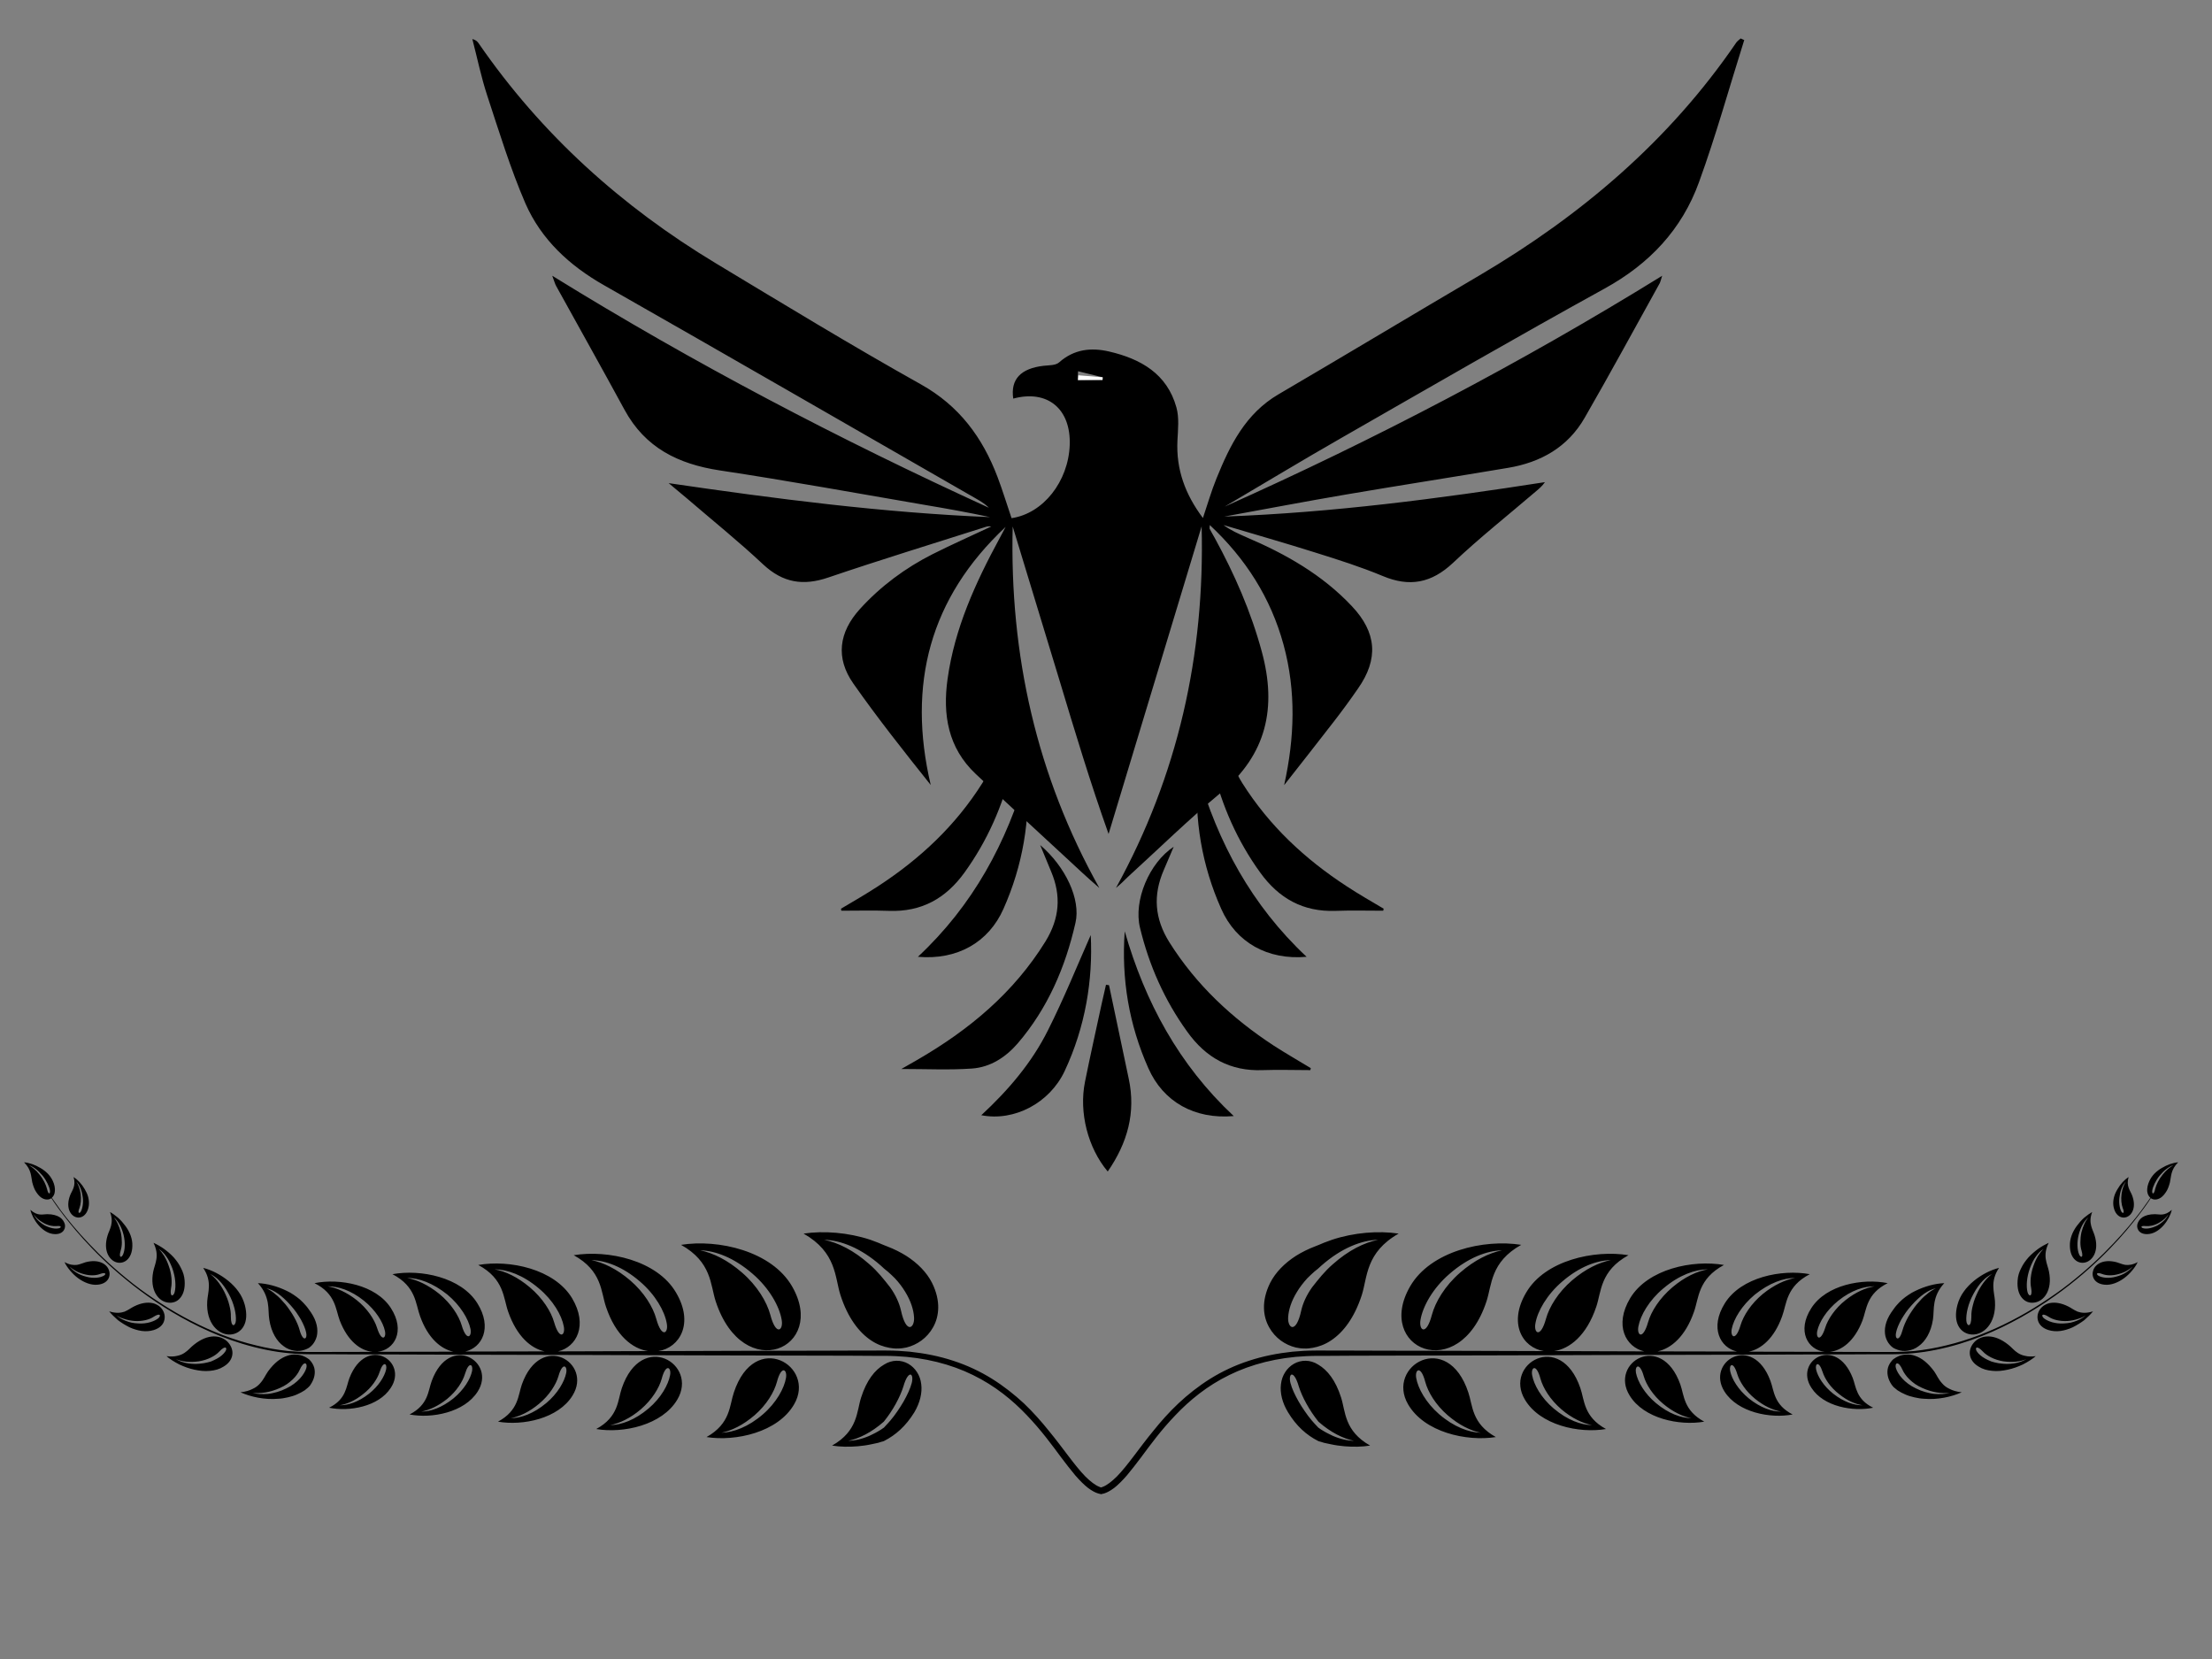 <svg xmlns="http://www.w3.org/2000/svg" xmlns:xlink="http://www.w3.org/1999/xlink" width="80" zoomAndPan="magnify" viewBox="0 0 60 45" height="60" preserveAspectRatio="xMidYMid meet" version="1.0"><rect x="0" y="0" width="60" height="45" fill="#808080" stroke="none"/><defs><clipPath id="1460727a8c"><path d="M 0.652 31.527 L 29.984 31.527 L 29.984 40.527 L 0.652 40.527 Z M 0.652 31.527 " clip-rule="nonzero"/></clipPath><clipPath id="00afe72559"><path d="M 29.75 31.527 L 59.082 31.527 L 59.082 40.527 L 29.75 40.527 Z M 29.75 31.527 " clip-rule="nonzero"/></clipPath><clipPath id="331240af7d"><path d="M 12.812 1.035 L 47.312 1.035 L 47.312 25 L 12.812 25 Z M 12.812 1.035 " clip-rule="nonzero"/></clipPath><clipPath id="7557d10c8a"><path d="M 29 26 L 31 26 L 31 31.785 L 29 31.785 Z M 29 26 " clip-rule="nonzero"/></clipPath></defs><g clip-path="url(#1460727a8c)"><path fill="#000000" d="M 1.355 32.293 C 1.367 32.383 1.316 32.43 1.273 32.242 C 1.246 32.137 1.18 31.992 1.074 31.863 C 1.027 31.801 0.977 31.75 0.926 31.707 C 0.879 31.668 0.832 31.633 0.789 31.609 C 0.844 31.625 0.898 31.656 0.961 31.703 C 1.023 31.746 1.086 31.809 1.152 31.887 C 1.211 31.957 1.254 32.031 1.289 32.102 C 1.324 32.172 1.348 32.238 1.355 32.293 Z M 2.199 32.852 C 2.164 32.926 2.09 32.926 2.156 32.766 C 2.191 32.672 2.207 32.531 2.188 32.383 C 2.168 32.238 2.121 32.129 2.07 32.051 C 2.145 32.129 2.211 32.254 2.238 32.438 C 2.27 32.602 2.242 32.762 2.199 32.852 Z M 1.996 31.926 C 2.109 32 2.219 32.117 2.297 32.254 C 2.336 32.32 2.371 32.391 2.391 32.465 C 2.41 32.539 2.418 32.617 2.41 32.695 C 2.375 32.965 2.199 33.066 2.051 33.012 C 1.898 32.957 1.781 32.738 1.902 32.422 C 1.949 32.297 2.07 32.172 1.996 31.926 Z M 3.34 34.023 C 3.301 34.121 3.211 34.133 3.273 33.922 C 3.293 33.859 3.305 33.785 3.305 33.699 C 3.305 33.617 3.297 33.523 3.277 33.43 C 3.254 33.34 3.227 33.262 3.195 33.195 C 3.164 33.125 3.125 33.07 3.09 33.023 C 3.199 33.113 3.293 33.266 3.352 33.496 C 3.402 33.703 3.391 33.902 3.34 34.023 Z M 2.984 32.875 C 3.059 32.918 3.133 32.973 3.207 33.035 C 3.277 33.098 3.344 33.176 3.402 33.254 C 3.52 33.414 3.598 33.602 3.59 33.801 C 3.582 34.145 3.367 34.297 3.164 34.242 C 2.969 34.188 2.789 33.926 2.918 33.512 C 2.965 33.352 3.102 33.18 2.984 32.875 Z M 4.738 35.047 C 4.707 35.172 4.594 35.195 4.641 34.934 C 4.672 34.781 4.656 34.555 4.578 34.34 C 4.543 34.234 4.5 34.145 4.453 34.066 C 4.406 33.992 4.359 33.93 4.305 33.879 C 4.375 33.922 4.445 33.988 4.508 34.078 C 4.57 34.16 4.625 34.273 4.676 34.406 C 4.762 34.648 4.777 34.891 4.738 35.047 Z M 4.164 33.711 C 4.258 33.754 4.355 33.809 4.449 33.875 C 4.539 33.941 4.633 34.02 4.711 34.105 C 4.789 34.195 4.859 34.289 4.91 34.398 C 4.965 34.5 5 34.613 5.008 34.734 C 5.023 34.945 4.977 35.102 4.891 35.203 C 4.809 35.309 4.68 35.352 4.555 35.332 C 4.301 35.301 4.055 35.004 4.156 34.492 C 4.176 34.391 4.223 34.281 4.242 34.156 C 4.262 34.031 4.25 33.891 4.164 33.711 Z M 6.398 35.824 C 6.387 35.977 6.262 36.027 6.262 35.711 C 6.266 35.621 6.25 35.512 6.219 35.395 C 6.191 35.277 6.141 35.156 6.082 35.035 C 5.965 34.809 5.832 34.652 5.699 34.555 C 5.785 34.598 5.871 34.656 5.957 34.746 C 6 34.793 6.043 34.84 6.082 34.898 C 6.125 34.957 6.164 35.023 6.203 35.094 C 6.348 35.355 6.41 35.633 6.398 35.824 Z M 5.512 34.391 C 5.742 34.449 5.984 34.574 6.191 34.742 C 6.246 34.785 6.293 34.832 6.34 34.879 C 6.387 34.926 6.43 34.98 6.469 35.035 C 6.547 35.141 6.605 35.266 6.641 35.398 C 6.703 35.637 6.688 35.832 6.609 35.973 C 6.535 36.109 6.398 36.191 6.246 36.199 C 5.941 36.215 5.582 35.91 5.621 35.293 C 5.637 35.051 5.762 34.766 5.512 34.391 Z M 8.305 36.148 C 8.324 36.234 8.305 36.301 8.266 36.305 C 8.23 36.309 8.172 36.246 8.125 36.07 C 8.098 35.969 8.047 35.852 7.98 35.73 C 7.949 35.672 7.91 35.613 7.871 35.555 C 7.832 35.492 7.785 35.434 7.738 35.375 C 7.691 35.324 7.648 35.273 7.605 35.227 C 7.559 35.18 7.516 35.141 7.473 35.109 C 7.391 35.035 7.309 34.984 7.227 34.945 C 7.426 34.988 7.641 35.133 7.883 35.406 C 7.938 35.469 7.988 35.527 8.035 35.594 C 8.082 35.66 8.121 35.727 8.16 35.789 C 8.23 35.918 8.285 36.043 8.305 36.148 Z M 6.996 34.805 C 7.25 34.816 7.527 34.891 7.781 35.016 C 7.844 35.043 7.906 35.082 7.965 35.121 C 8.023 35.16 8.082 35.203 8.137 35.25 C 8.191 35.301 8.246 35.352 8.293 35.41 C 8.344 35.465 8.383 35.531 8.434 35.598 C 8.598 35.84 8.633 36.062 8.594 36.242 C 8.57 36.332 8.531 36.41 8.477 36.473 C 8.449 36.504 8.418 36.535 8.383 36.559 C 8.344 36.582 8.305 36.598 8.262 36.613 C 8.18 36.641 8.082 36.656 7.984 36.637 C 7.887 36.621 7.785 36.586 7.695 36.516 C 7.512 36.387 7.359 36.145 7.305 35.797 C 7.281 35.656 7.293 35.496 7.262 35.328 C 7.23 35.164 7.164 34.988 6.996 34.805 Z M 10.441 36.102 C 10.484 36.297 10.352 36.414 10.227 36.016 C 10.156 35.789 9.965 35.496 9.676 35.266 C 9.398 35.047 9.125 34.93 8.887 34.891 C 9.164 34.887 9.516 34.996 9.871 35.281 C 10.191 35.539 10.391 35.863 10.441 36.102 Z M 12.762 36.047 C 12.805 36.266 12.652 36.391 12.523 35.949 C 12.445 35.688 12.238 35.363 11.918 35.098 C 11.609 34.848 11.309 34.715 11.043 34.664 C 11.352 34.664 11.738 34.797 12.137 35.117 C 12.488 35.41 12.707 35.777 12.762 36.047 Z M 15.293 35.98 C 15.34 36.223 15.172 36.359 15.031 35.867 C 14.949 35.578 14.723 35.215 14.371 34.918 C 14.039 34.637 13.707 34.484 13.414 34.43 C 13.758 34.434 14.184 34.582 14.613 34.945 C 15.004 35.27 15.238 35.68 15.293 35.98 Z M 18.086 35.898 C 18.137 36.164 17.949 36.312 17.801 35.773 C 17.715 35.457 17.473 35.055 17.09 34.727 C 16.723 34.414 16.363 34.246 16.043 34.18 C 16.418 34.188 16.887 34.355 17.355 34.758 C 17.777 35.117 18.031 35.57 18.086 35.898 Z M 21.203 35.801 C 21.254 36.09 21.047 36.25 20.895 35.664 C 20.801 35.316 20.543 34.879 20.129 34.52 C 19.734 34.176 19.344 33.988 18.992 33.914 C 19.406 33.926 19.91 34.113 20.418 34.555 C 20.875 34.949 21.145 35.445 21.203 35.801 Z M 18.473 33.766 C 19.484 33.605 20.93 33.934 21.484 34.891 C 22.457 36.574 20.164 37.578 19.414 35.301 C 19.266 34.852 19.309 34.234 18.473 33.766 Z M 24.793 35.727 C 24.805 35.883 24.746 36 24.672 35.996 C 24.598 35.988 24.508 35.867 24.438 35.543 C 24.395 35.355 24.301 35.137 24.145 34.918 C 23.973 34.699 23.805 34.484 23.578 34.289 C 23.156 33.914 22.734 33.707 22.355 33.629 C 22.801 33.641 23.344 33.848 23.891 34.328 C 23.922 34.355 23.953 34.383 23.98 34.41 C 24.016 34.438 24.051 34.469 24.086 34.496 C 24.152 34.555 24.215 34.613 24.273 34.672 C 24.387 34.793 24.48 34.918 24.555 35.043 C 24.707 35.289 24.781 35.531 24.793 35.727 Z M 21.797 33.461 C 22.344 33.379 23.008 33.43 23.609 33.629 C 23.684 33.656 23.758 33.684 23.828 33.711 C 23.906 33.742 23.965 33.773 24.066 33.809 C 24.25 33.879 24.422 33.965 24.578 34.062 C 24.891 34.262 25.137 34.512 25.281 34.797 C 25.406 35.047 25.453 35.281 25.449 35.48 C 25.445 35.684 25.391 35.859 25.309 36.004 C 25.145 36.297 24.875 36.48 24.586 36.551 C 24.512 36.566 24.438 36.578 24.359 36.578 C 24.281 36.582 24.203 36.574 24.125 36.559 C 23.965 36.531 23.793 36.469 23.629 36.359 C 23.301 36.141 22.996 35.746 22.797 35.129 C 22.641 34.641 22.695 33.973 21.797 33.461 Z M 1.598 33.316 C 1.668 33.301 1.68 33.238 1.531 33.258 C 1.441 33.266 1.309 33.246 1.18 33.172 C 1.059 33.105 0.969 33.023 0.914 32.938 C 0.938 32.988 0.973 33.043 1.023 33.094 C 1.074 33.145 1.141 33.199 1.219 33.242 C 1.367 33.316 1.508 33.34 1.598 33.316 Z M 0.824 32.816 C 0.887 33.09 1.141 33.426 1.426 33.469 C 1.676 33.508 1.785 33.359 1.762 33.219 C 1.746 33.148 1.703 33.074 1.625 33.02 C 1.547 32.969 1.434 32.934 1.281 32.934 C 1.16 32.934 1.023 32.996 0.824 32.816 Z M 2.805 34.609 C 2.887 34.57 2.883 34.492 2.707 34.559 C 2.605 34.598 2.441 34.609 2.27 34.559 C 2.102 34.516 1.977 34.438 1.887 34.355 C 1.93 34.41 1.988 34.465 2.062 34.512 C 2.137 34.562 2.23 34.602 2.336 34.629 C 2.531 34.684 2.707 34.66 2.805 34.609 Z M 1.75 34.234 C 1.785 34.312 1.84 34.391 1.902 34.465 C 1.965 34.539 2.039 34.613 2.121 34.672 C 2.281 34.789 2.469 34.863 2.641 34.848 C 2.934 34.824 3.016 34.613 2.953 34.449 C 2.922 34.363 2.852 34.289 2.746 34.246 C 2.641 34.203 2.5 34.191 2.32 34.238 C 2.25 34.258 2.18 34.293 2.09 34.309 C 2 34.32 1.891 34.312 1.75 34.234 Z M 4.293 35.758 C 4.375 35.688 4.352 35.598 4.164 35.719 C 4.055 35.793 3.871 35.844 3.652 35.832 C 3.551 35.824 3.457 35.805 3.375 35.777 C 3.289 35.754 3.219 35.719 3.156 35.676 C 3.219 35.734 3.301 35.785 3.402 35.824 C 3.449 35.844 3.504 35.859 3.562 35.875 C 3.621 35.887 3.684 35.895 3.75 35.898 C 3.988 35.914 4.191 35.84 4.293 35.758 Z M 2.961 35.57 C 3.027 35.652 3.109 35.73 3.199 35.809 C 3.293 35.879 3.398 35.945 3.508 36 C 3.617 36.051 3.734 36.086 3.844 36.102 C 3.957 36.117 4.066 36.109 4.168 36.078 C 4.324 36.031 4.418 35.938 4.449 35.836 C 4.484 35.734 4.469 35.625 4.41 35.531 C 4.383 35.488 4.344 35.445 4.297 35.414 C 4.246 35.383 4.191 35.355 4.125 35.344 C 3.992 35.32 3.828 35.34 3.633 35.438 C 3.555 35.477 3.48 35.535 3.379 35.578 C 3.277 35.613 3.148 35.629 2.961 35.57 Z M 6.105 36.668 C 6.18 36.57 6.125 36.469 5.949 36.66 C 5.895 36.719 5.82 36.773 5.727 36.82 C 5.633 36.867 5.52 36.906 5.391 36.926 C 5.148 36.961 4.934 36.934 4.77 36.867 C 4.859 36.918 4.969 36.961 5.098 36.98 C 5.16 36.988 5.227 36.996 5.301 36.996 C 5.371 36.996 5.445 36.988 5.523 36.977 C 5.594 36.965 5.66 36.949 5.723 36.93 C 5.781 36.906 5.836 36.879 5.887 36.852 C 5.988 36.797 6.062 36.73 6.105 36.668 Z M 4.516 36.785 C 4.609 36.867 4.73 36.941 4.859 37.008 C 4.988 37.07 5.129 37.121 5.273 37.152 C 5.418 37.184 5.559 37.199 5.695 37.184 C 5.832 37.172 5.957 37.137 6.062 37.07 C 6.227 36.973 6.297 36.844 6.305 36.719 C 6.312 36.594 6.254 36.477 6.164 36.387 C 5.98 36.215 5.648 36.164 5.258 36.477 C 5.176 36.539 5.105 36.633 5 36.699 C 4.945 36.734 4.883 36.762 4.805 36.777 C 4.727 36.797 4.629 36.801 4.516 36.785 Z M 8.309 37.109 C 8.348 36.973 8.246 36.887 8.125 37.164 C 8.109 37.203 8.082 37.246 8.051 37.289 C 8.02 37.332 7.984 37.375 7.938 37.418 C 7.895 37.461 7.844 37.5 7.785 37.543 C 7.727 37.582 7.664 37.617 7.594 37.648 C 7.324 37.77 7.062 37.805 6.848 37.781 C 6.969 37.816 7.113 37.82 7.27 37.809 C 7.348 37.801 7.43 37.781 7.516 37.758 C 7.598 37.734 7.68 37.703 7.766 37.66 C 8.078 37.512 8.258 37.277 8.309 37.109 Z M 6.523 37.766 C 6.805 37.891 7.18 37.973 7.543 37.941 C 7.633 37.938 7.723 37.922 7.809 37.902 C 7.895 37.883 7.977 37.859 8.055 37.824 C 8.129 37.793 8.199 37.754 8.266 37.711 C 8.297 37.688 8.324 37.664 8.352 37.641 C 8.367 37.629 8.379 37.617 8.391 37.602 C 8.402 37.59 8.414 37.578 8.422 37.562 C 8.535 37.398 8.559 37.234 8.523 37.098 C 8.504 37.031 8.469 36.969 8.426 36.918 C 8.414 36.902 8.402 36.891 8.391 36.879 C 8.375 36.867 8.363 36.855 8.348 36.848 C 8.316 36.824 8.285 36.809 8.25 36.793 C 8.184 36.762 8.109 36.746 8.031 36.742 C 7.953 36.734 7.871 36.746 7.785 36.777 C 7.703 36.805 7.617 36.852 7.527 36.922 C 7.441 36.992 7.355 37.082 7.27 37.199 C 7.203 37.293 7.156 37.414 7.055 37.523 C 7.004 37.582 6.941 37.633 6.855 37.672 C 6.773 37.715 6.664 37.75 6.523 37.766 Z M 10.473 37.148 C 10.508 36.988 10.398 36.898 10.297 37.215 C 10.238 37.398 10.086 37.633 9.848 37.816 C 9.625 37.996 9.406 38.086 9.215 38.117 C 9.438 38.121 9.719 38.031 10.008 37.805 C 10.266 37.602 10.43 37.34 10.473 37.148 Z M 8.926 38.184 C 9.473 38.297 10.27 38.156 10.598 37.648 C 11.086 36.918 9.941 36.199 9.48 37.375 C 9.387 37.613 9.395 37.953 8.926 38.184 Z M 12.805 37.188 C 12.84 37.012 12.719 36.914 12.613 37.266 C 12.551 37.473 12.387 37.734 12.129 37.945 C 11.879 38.145 11.637 38.25 11.426 38.289 C 11.676 38.289 11.984 38.184 12.301 37.93 C 12.586 37.695 12.762 37.402 12.805 37.188 Z M 11.109 38.367 C 11.715 38.484 12.598 38.312 12.957 37.746 C 13.473 36.938 12.195 36.148 11.711 37.457 C 11.609 37.727 11.625 38.102 11.109 38.367 Z M 15.359 37.238 C 15.395 37.047 15.258 36.938 15.148 37.328 C 15.082 37.555 14.902 37.844 14.621 38.078 C 14.355 38.301 14.09 38.422 13.855 38.469 C 14.129 38.465 14.469 38.348 14.816 38.059 C 15.125 37.801 15.312 37.477 15.359 37.238 Z M 13.508 38.562 C 14.18 38.68 15.148 38.48 15.531 37.852 C 16.082 36.965 14.672 36.105 14.156 37.551 C 14.051 37.848 14.07 38.258 13.508 38.562 Z M 18.176 37.301 C 18.215 37.09 18.062 36.969 17.949 37.398 C 17.879 37.648 17.688 37.965 17.383 38.227 C 17.094 38.473 16.805 38.605 16.551 38.656 C 16.852 38.652 17.219 38.52 17.594 38.203 C 17.93 37.918 18.129 37.559 18.176 37.301 Z M 16.172 38.762 C 16.906 38.887 17.961 38.656 18.371 37.965 C 18.949 37 17.406 36.074 16.867 37.652 C 16.754 37.977 16.785 38.43 16.172 38.762 Z M 21.32 37.375 C 21.359 37.145 21.195 37.02 21.074 37.484 C 21 37.758 20.797 38.102 20.469 38.387 C 20.156 38.656 19.848 38.805 19.57 38.863 C 19.898 38.852 20.297 38.707 20.699 38.359 C 21.059 38.047 21.273 37.656 21.32 37.375 Z M 19.164 38.98 C 19.961 39.105 21.102 38.848 21.539 38.094 C 22.148 37.055 20.473 36.055 19.906 37.77 C 19.785 38.121 19.82 38.613 19.164 38.98 Z M 24.73 37.516 C 24.762 37.395 24.746 37.293 24.699 37.285 C 24.652 37.277 24.574 37.363 24.504 37.609 C 24.414 37.895 24.223 38.254 23.973 38.562 C 23.641 38.855 23.305 39.02 23.008 39.082 C 23.184 39.078 23.379 39.035 23.586 38.945 C 23.688 38.898 23.793 38.844 23.898 38.777 C 23.926 38.758 23.953 38.742 23.977 38.723 C 23.996 38.703 24.012 38.684 24.031 38.664 C 24.07 38.625 24.109 38.578 24.148 38.535 C 24.219 38.453 24.285 38.363 24.344 38.277 C 24.406 38.188 24.461 38.098 24.512 38.012 C 24.613 37.832 24.691 37.664 24.73 37.516 Z M 22.57 39.211 C 22.785 39.246 23.023 39.25 23.266 39.23 C 23.387 39.219 23.512 39.203 23.633 39.176 C 23.695 39.164 23.754 39.152 23.816 39.137 C 23.848 39.129 23.875 39.117 23.906 39.109 L 23.949 39.098 L 23.973 39.09 L 23.988 39.082 C 24.293 38.926 24.57 38.684 24.801 38.309 C 24.953 38.051 25.02 37.781 24.988 37.543 C 24.961 37.305 24.828 37.102 24.637 36.992 C 24.445 36.883 24.195 36.875 23.977 37.016 C 23.73 37.16 23.508 37.438 23.359 37.902 C 23.234 38.285 23.277 38.809 22.57 39.211 Z M 0.652 31.527 C 0.793 31.539 0.949 31.594 1.094 31.68 C 1.164 31.719 1.23 31.77 1.289 31.828 C 1.348 31.887 1.395 31.953 1.43 32.027 C 1.48 32.133 1.496 32.23 1.488 32.309 C 1.484 32.387 1.453 32.449 1.406 32.488 C 1.406 32.488 1.43 32.523 1.473 32.586 C 1.516 32.648 1.578 32.734 1.66 32.848 C 1.832 33.074 2.082 33.387 2.41 33.73 C 2.738 34.078 3.145 34.457 3.613 34.824 C 3.848 35.008 4.102 35.184 4.363 35.352 C 4.625 35.523 4.902 35.684 5.184 35.828 C 5.75 36.121 6.352 36.352 6.941 36.492 C 7.234 36.566 7.523 36.613 7.801 36.645 C 7.941 36.652 8.078 36.668 8.207 36.668 C 8.273 36.672 8.34 36.672 8.402 36.672 C 8.461 36.672 8.52 36.672 8.578 36.672 C 9.492 36.672 10.102 36.668 10.102 36.668 C 9.785 36.637 9.434 36.387 9.215 35.816 C 9.102 35.516 9.109 35.094 8.531 34.805 C 9.211 34.668 10.195 34.848 10.602 35.48 C 11.008 36.109 10.691 36.621 10.238 36.668 L 12.297 36.664 C 11.965 36.594 11.609 36.305 11.395 35.703 C 11.27 35.367 11.289 34.898 10.645 34.562 C 11.406 34.422 12.508 34.641 12.949 35.352 C 13.363 36.016 13.074 36.559 12.617 36.66 L 14.773 36.656 C 14.406 36.578 14.02 36.254 13.785 35.582 C 13.652 35.211 13.68 34.691 12.973 34.312 C 13.816 34.164 15.035 34.418 15.516 35.211 C 15.957 35.949 15.637 36.539 15.137 36.656 L 17.578 36.648 C 17.156 36.586 16.699 36.227 16.438 35.449 C 16.297 35.039 16.336 34.473 15.562 34.047 C 16.492 33.895 17.824 34.184 18.336 35.059 C 18.832 35.895 18.438 36.555 17.859 36.648 C 17.859 36.648 18.715 36.645 20 36.641 C 20.641 36.641 21.391 36.637 22.195 36.637 C 22.594 36.637 23.012 36.633 23.43 36.633 C 23.535 36.633 23.645 36.633 23.75 36.633 C 23.855 36.633 23.965 36.629 24.062 36.633 C 24.27 36.633 24.473 36.645 24.676 36.664 C 25.078 36.707 25.477 36.785 25.855 36.91 C 26.23 37.031 26.586 37.199 26.906 37.398 C 27.227 37.598 27.516 37.828 27.773 38.066 C 28.027 38.309 28.25 38.562 28.445 38.805 C 28.844 39.289 29.137 39.738 29.438 40.047 C 29.582 40.191 29.715 40.289 29.816 40.328 C 29.867 40.352 29.91 40.359 29.934 40.367 C 29.961 40.371 29.977 40.371 29.977 40.371 L 29.867 40.527 C 29.867 40.527 29.859 40.527 29.844 40.523 C 29.828 40.52 29.805 40.516 29.77 40.504 C 29.707 40.484 29.617 40.438 29.512 40.359 C 29.406 40.277 29.289 40.16 29.164 40.016 C 29.043 39.871 28.918 39.711 28.789 39.539 C 28.531 39.191 28.238 38.789 27.852 38.387 C 27.469 37.984 26.992 37.59 26.391 37.297 C 25.797 37.004 25.082 36.82 24.301 36.785 C 24.203 36.781 24.102 36.777 24.004 36.777 C 23.898 36.777 23.793 36.777 23.684 36.777 C 23.469 36.777 23.254 36.773 23.031 36.773 C 22.59 36.773 22.141 36.773 21.684 36.77 C 19.855 36.766 17.906 36.762 15.953 36.754 C 14.004 36.75 12.055 36.746 10.223 36.738 C 9.766 36.738 9.316 36.738 8.879 36.734 C 8.766 36.734 8.656 36.734 8.551 36.734 C 8.496 36.734 8.441 36.734 8.387 36.734 C 8.328 36.734 8.27 36.73 8.211 36.73 C 7.977 36.723 7.75 36.699 7.527 36.668 C 6.637 36.531 5.844 36.223 5.164 35.867 C 4.484 35.512 3.906 35.109 3.426 34.715 C 2.945 34.324 2.562 33.941 2.262 33.609 C 1.961 33.277 1.746 32.996 1.605 32.805 C 1.535 32.707 1.48 32.633 1.445 32.578 C 1.41 32.527 1.395 32.5 1.395 32.5 C 1.324 32.551 1.223 32.551 1.125 32.488 C 1.074 32.453 1.027 32.402 0.984 32.336 C 0.938 32.27 0.902 32.176 0.875 32.07 C 0.84 31.918 0.859 31.734 0.652 31.527 " fill-opacity="1" fill-rule="evenodd"/></g><g clip-path="url(#00afe72559)"><path fill="#000000" d="M 58.445 32.102 C 58.48 32.031 58.523 31.957 58.582 31.887 C 58.648 31.809 58.711 31.746 58.773 31.703 C 58.836 31.656 58.891 31.625 58.949 31.609 C 58.902 31.633 58.855 31.668 58.809 31.707 C 58.758 31.75 58.707 31.801 58.66 31.863 C 58.555 31.992 58.488 32.137 58.461 32.242 C 58.422 32.43 58.367 32.383 58.379 32.293 C 58.387 32.238 58.41 32.172 58.445 32.102 Z M 57.496 32.438 C 57.523 32.254 57.59 32.129 57.664 32.051 C 57.613 32.129 57.566 32.238 57.547 32.383 C 57.527 32.531 57.543 32.672 57.578 32.766 C 57.645 32.926 57.57 32.926 57.535 32.852 C 57.492 32.762 57.465 32.602 57.496 32.438 Z M 57.832 32.422 C 57.953 32.738 57.836 32.957 57.684 33.012 C 57.535 33.066 57.359 32.965 57.324 32.695 C 57.316 32.617 57.324 32.539 57.344 32.465 C 57.363 32.391 57.398 32.32 57.438 32.254 C 57.516 32.117 57.625 32 57.738 31.926 C 57.664 32.172 57.785 32.297 57.832 32.422 Z M 56.383 33.496 C 56.441 33.266 56.539 33.113 56.645 33.023 C 56.609 33.07 56.57 33.125 56.539 33.195 C 56.508 33.262 56.48 33.34 56.457 33.43 C 56.438 33.523 56.43 33.617 56.43 33.699 C 56.43 33.785 56.441 33.859 56.461 33.922 C 56.523 34.133 56.434 34.121 56.395 34.023 C 56.344 33.902 56.332 33.703 56.383 33.496 Z M 56.816 33.512 C 56.945 33.926 56.766 34.188 56.57 34.242 C 56.367 34.297 56.152 34.145 56.145 33.801 C 56.137 33.602 56.215 33.414 56.332 33.254 C 56.391 33.176 56.457 33.098 56.527 33.035 C 56.602 32.973 56.676 32.918 56.75 32.875 C 56.633 33.18 56.77 33.352 56.816 33.512 Z M 55.059 34.406 C 55.109 34.273 55.164 34.16 55.227 34.078 C 55.289 33.988 55.359 33.922 55.43 33.879 C 55.375 33.93 55.328 33.992 55.281 34.066 C 55.234 34.145 55.191 34.234 55.156 34.34 C 55.078 34.555 55.062 34.781 55.094 34.934 C 55.141 35.195 55.027 35.172 54.996 35.047 C 54.957 34.891 54.973 34.648 55.059 34.406 Z M 55.492 34.156 C 55.512 34.281 55.559 34.391 55.578 34.492 C 55.68 35.004 55.434 35.301 55.18 35.332 C 55.055 35.352 54.93 35.309 54.844 35.203 C 54.758 35.102 54.711 34.945 54.727 34.734 C 54.734 34.613 54.77 34.5 54.824 34.398 C 54.875 34.289 54.945 34.195 55.023 34.105 C 55.102 34.02 55.195 33.941 55.285 33.875 C 55.379 33.809 55.477 33.754 55.57 33.711 C 55.484 33.891 55.473 34.031 55.492 34.156 Z M 53.531 35.094 C 53.57 35.023 53.609 34.957 53.652 34.898 C 53.691 34.84 53.734 34.793 53.777 34.746 C 53.863 34.656 53.949 34.598 54.035 34.555 C 53.902 34.652 53.77 34.809 53.652 35.035 C 53.594 35.156 53.543 35.277 53.516 35.395 C 53.484 35.512 53.469 35.621 53.473 35.711 C 53.473 36.027 53.348 35.977 53.336 35.824 C 53.324 35.633 53.387 35.355 53.531 35.094 Z M 54.113 35.293 C 54.152 35.91 53.793 36.215 53.488 36.199 C 53.336 36.191 53.199 36.109 53.125 35.973 C 53.047 35.832 53.031 35.637 53.094 35.398 C 53.129 35.266 53.188 35.141 53.266 35.035 C 53.305 34.98 53.348 34.926 53.395 34.879 C 53.441 34.832 53.488 34.785 53.543 34.742 C 53.75 34.574 53.992 34.449 54.223 34.391 C 53.973 34.766 54.098 35.051 54.113 35.293 Z M 51.574 35.789 C 51.613 35.727 51.652 35.66 51.699 35.594 C 51.746 35.527 51.797 35.469 51.852 35.406 C 52.094 35.133 52.309 34.988 52.508 34.945 C 52.426 34.984 52.344 35.035 52.262 35.109 C 52.219 35.141 52.176 35.18 52.129 35.227 C 52.086 35.273 52.043 35.324 51.996 35.375 C 51.949 35.434 51.902 35.492 51.863 35.555 C 51.824 35.613 51.785 35.672 51.754 35.73 C 51.688 35.852 51.637 35.969 51.609 36.07 C 51.562 36.246 51.508 36.309 51.469 36.305 C 51.43 36.301 51.41 36.234 51.43 36.148 C 51.449 36.043 51.504 35.918 51.574 35.789 Z M 52.473 35.328 C 52.441 35.496 52.453 35.656 52.43 35.797 C 52.375 36.145 52.223 36.387 52.039 36.516 C 51.949 36.586 51.848 36.621 51.75 36.637 C 51.652 36.656 51.555 36.641 51.473 36.613 C 51.43 36.598 51.391 36.582 51.352 36.559 C 51.316 36.535 51.285 36.504 51.258 36.473 C 51.203 36.41 51.164 36.332 51.141 36.242 C 51.102 36.062 51.137 35.84 51.301 35.598 C 51.352 35.531 51.391 35.465 51.441 35.41 C 51.488 35.352 51.543 35.301 51.598 35.25 C 51.652 35.203 51.711 35.16 51.77 35.121 C 51.828 35.082 51.891 35.043 51.953 35.016 C 52.207 34.891 52.484 34.816 52.738 34.805 C 52.57 34.988 52.504 35.164 52.473 35.328 Z M 49.863 35.281 C 50.219 34.996 50.57 34.887 50.848 34.891 C 50.609 34.93 50.336 35.047 50.059 35.266 C 49.77 35.496 49.578 35.789 49.508 36.016 C 49.383 36.414 49.25 36.297 49.293 36.102 C 49.344 35.863 49.543 35.539 49.863 35.281 Z M 47.598 35.117 C 47.996 34.797 48.383 34.664 48.691 34.664 C 48.426 34.715 48.125 34.848 47.816 35.098 C 47.496 35.363 47.289 35.688 47.211 35.949 C 47.082 36.391 46.93 36.266 46.973 36.047 C 47.027 35.777 47.246 35.41 47.598 35.117 Z M 45.121 34.945 C 45.551 34.582 45.977 34.434 46.324 34.43 C 46.027 34.484 45.695 34.637 45.363 34.918 C 45.012 35.215 44.785 35.578 44.703 35.867 C 44.562 36.359 44.395 36.223 44.441 35.98 C 44.496 35.68 44.73 35.27 45.121 34.945 Z M 42.379 34.758 C 42.848 34.355 43.316 34.188 43.691 34.18 C 43.371 34.246 43.012 34.414 42.645 34.727 C 42.262 35.055 42.02 35.457 41.934 35.773 C 41.785 36.312 41.598 36.164 41.648 35.898 C 41.703 35.57 41.957 35.117 42.379 34.758 Z M 39.316 34.555 C 39.824 34.113 40.328 33.926 40.742 33.914 C 40.391 33.988 40 34.176 39.605 34.52 C 39.191 34.879 38.934 35.316 38.84 35.664 C 38.688 36.25 38.48 36.09 38.531 35.801 C 38.59 35.445 38.859 34.949 39.316 34.555 Z M 40.32 35.301 C 39.57 37.578 37.277 36.574 38.25 34.891 C 38.805 33.934 40.25 33.605 41.262 33.766 C 40.426 34.234 40.469 34.852 40.32 35.301 Z M 35.18 35.043 C 35.254 34.918 35.348 34.797 35.461 34.672 C 35.52 34.613 35.582 34.555 35.648 34.496 C 35.684 34.469 35.719 34.438 35.754 34.41 C 35.785 34.383 35.812 34.355 35.844 34.328 C 36.391 33.848 36.934 33.641 37.379 33.629 C 37 33.707 36.578 33.914 36.156 34.289 C 35.93 34.484 35.762 34.699 35.59 34.918 C 35.434 35.137 35.34 35.355 35.297 35.543 C 35.227 35.867 35.137 35.988 35.062 35.996 C 34.988 36 34.93 35.883 34.941 35.727 C 34.953 35.531 35.027 35.289 35.18 35.043 Z M 36.938 35.129 C 36.738 35.746 36.434 36.141 36.105 36.359 C 35.941 36.469 35.77 36.531 35.609 36.559 C 35.531 36.574 35.453 36.582 35.375 36.578 C 35.297 36.578 35.223 36.566 35.148 36.551 C 34.859 36.48 34.59 36.297 34.426 36.004 C 34.344 35.859 34.289 35.684 34.285 35.48 C 34.281 35.281 34.328 35.047 34.453 34.797 C 34.598 34.512 34.844 34.262 35.156 34.062 C 35.312 33.965 35.484 33.879 35.668 33.809 C 35.77 33.773 35.828 33.742 35.906 33.711 C 35.977 33.684 36.051 33.656 36.129 33.629 C 36.727 33.43 37.391 33.379 37.938 33.461 C 37.039 33.973 37.094 34.641 36.938 35.129 Z M 58.516 33.242 C 58.594 33.199 58.66 33.145 58.711 33.094 C 58.762 33.043 58.797 32.988 58.82 32.938 C 58.766 33.023 58.676 33.105 58.555 33.172 C 58.426 33.246 58.293 33.266 58.203 33.258 C 58.055 33.238 58.066 33.301 58.137 33.316 C 58.227 33.34 58.367 33.316 58.516 33.242 Z M 58.453 32.934 C 58.301 32.934 58.188 32.969 58.109 33.02 C 58.031 33.074 57.988 33.148 57.973 33.219 C 57.949 33.359 58.059 33.508 58.309 33.469 C 58.594 33.426 58.848 33.09 58.91 32.816 C 58.711 32.996 58.574 32.934 58.453 32.934 Z M 57.398 34.629 C 57.504 34.602 57.598 34.562 57.672 34.512 C 57.746 34.465 57.805 34.41 57.848 34.355 C 57.758 34.438 57.633 34.516 57.465 34.559 C 57.293 34.609 57.129 34.598 57.027 34.559 C 56.852 34.492 56.852 34.57 56.93 34.609 C 57.027 34.66 57.203 34.684 57.398 34.629 Z M 57.645 34.309 C 57.555 34.293 57.484 34.258 57.414 34.238 C 57.234 34.191 57.094 34.203 56.988 34.246 C 56.883 34.289 56.812 34.363 56.781 34.449 C 56.719 34.613 56.801 34.824 57.094 34.848 C 57.266 34.863 57.453 34.789 57.613 34.672 C 57.695 34.613 57.77 34.539 57.832 34.465 C 57.895 34.391 57.949 34.312 57.984 34.234 C 57.844 34.312 57.734 34.32 57.645 34.309 Z M 55.984 35.898 C 56.051 35.895 56.113 35.887 56.172 35.875 C 56.23 35.859 56.285 35.844 56.332 35.824 C 56.434 35.785 56.516 35.734 56.578 35.676 C 56.516 35.719 56.445 35.754 56.359 35.777 C 56.277 35.805 56.184 35.824 56.082 35.832 C 55.863 35.844 55.68 35.793 55.57 35.719 C 55.383 35.598 55.359 35.688 55.441 35.758 C 55.543 35.84 55.746 35.914 55.984 35.898 Z M 56.355 35.578 C 56.254 35.535 56.18 35.477 56.102 35.438 C 55.906 35.34 55.742 35.32 55.609 35.344 C 55.543 35.355 55.488 35.383 55.438 35.414 C 55.391 35.445 55.352 35.488 55.324 35.531 C 55.266 35.625 55.25 35.734 55.285 35.836 C 55.32 35.938 55.41 36.031 55.566 36.078 C 55.668 36.109 55.777 36.117 55.891 36.102 C 56.004 36.086 56.117 36.051 56.227 36 C 56.336 35.945 56.441 35.879 56.535 35.809 C 56.625 35.73 56.707 35.652 56.773 35.57 C 56.586 35.629 56.457 35.613 56.355 35.578 Z M 53.848 36.852 C 53.898 36.879 53.953 36.906 54.016 36.93 C 54.074 36.949 54.141 36.965 54.211 36.977 C 54.289 36.988 54.363 36.996 54.438 36.996 C 54.508 36.996 54.574 36.988 54.637 36.98 C 54.766 36.961 54.875 36.918 54.965 36.867 C 54.801 36.934 54.586 36.961 54.344 36.926 C 54.215 36.906 54.102 36.867 54.008 36.82 C 53.914 36.773 53.84 36.719 53.785 36.66 C 53.609 36.469 53.555 36.57 53.629 36.668 C 53.672 36.73 53.75 36.797 53.848 36.852 Z M 54.93 36.777 C 54.852 36.762 54.789 36.734 54.734 36.699 C 54.629 36.633 54.559 36.539 54.477 36.477 C 54.086 36.164 53.754 36.215 53.57 36.387 C 53.48 36.477 53.422 36.594 53.43 36.719 C 53.438 36.844 53.508 36.973 53.672 37.07 C 53.777 37.137 53.902 37.172 54.039 37.184 C 54.176 37.199 54.316 37.184 54.461 37.152 C 54.605 37.121 54.746 37.07 54.875 37.008 C 55.004 36.941 55.125 36.867 55.219 36.785 C 55.105 36.801 55.008 36.797 54.93 36.777 Z M 51.969 37.66 C 52.055 37.703 52.137 37.734 52.219 37.758 C 52.305 37.781 52.387 37.801 52.465 37.809 C 52.621 37.82 52.766 37.816 52.887 37.781 C 52.672 37.805 52.41 37.77 52.141 37.648 C 52.07 37.617 52.008 37.582 51.949 37.543 C 51.891 37.5 51.84 37.461 51.797 37.418 C 51.75 37.375 51.715 37.332 51.684 37.289 C 51.652 37.246 51.625 37.203 51.609 37.164 C 51.488 36.887 51.387 36.973 51.426 37.109 C 51.477 37.277 51.656 37.512 51.969 37.66 Z M 52.879 37.672 C 52.793 37.633 52.73 37.582 52.68 37.523 C 52.578 37.414 52.531 37.293 52.465 37.199 C 52.379 37.082 52.293 36.992 52.207 36.922 C 52.121 36.852 52.031 36.805 51.949 36.777 C 51.863 36.746 51.781 36.734 51.703 36.742 C 51.625 36.746 51.551 36.762 51.484 36.793 C 51.449 36.809 51.418 36.824 51.387 36.848 C 51.371 36.855 51.359 36.867 51.344 36.879 C 51.332 36.891 51.32 36.902 51.309 36.918 C 51.266 36.969 51.23 37.031 51.211 37.098 C 51.176 37.234 51.199 37.398 51.312 37.562 C 51.324 37.578 51.332 37.59 51.344 37.602 C 51.355 37.617 51.367 37.629 51.383 37.641 C 51.41 37.664 51.438 37.688 51.469 37.711 C 51.535 37.754 51.605 37.793 51.68 37.824 C 51.758 37.859 51.84 37.883 51.926 37.902 C 52.012 37.922 52.102 37.938 52.191 37.941 C 52.555 37.973 52.93 37.891 53.211 37.766 C 53.07 37.75 52.961 37.715 52.879 37.672 Z M 49.727 37.805 C 50.016 38.031 50.297 38.121 50.52 38.117 C 50.328 38.086 50.109 37.996 49.887 37.816 C 49.648 37.633 49.496 37.398 49.438 37.215 C 49.336 36.898 49.227 36.988 49.262 37.148 C 49.305 37.34 49.469 37.602 49.727 37.805 Z M 50.254 37.375 C 49.793 36.199 48.648 36.918 49.137 37.648 C 49.465 38.156 50.262 38.297 50.809 38.184 C 50.34 37.953 50.348 37.613 50.254 37.375 Z M 47.434 37.93 C 47.75 38.184 48.059 38.289 48.309 38.289 C 48.098 38.25 47.855 38.145 47.609 37.945 C 47.348 37.734 47.184 37.473 47.121 37.266 C 47.016 36.914 46.895 37.012 46.93 37.188 C 46.973 37.402 47.148 37.695 47.434 37.93 Z M 48.023 37.457 C 47.539 36.148 46.262 36.938 46.777 37.746 C 47.137 38.312 48.02 38.484 48.625 38.367 C 48.109 38.102 48.125 37.727 48.023 37.457 Z M 44.918 38.059 C 45.266 38.348 45.605 38.465 45.879 38.469 C 45.645 38.422 45.379 38.301 45.113 38.078 C 44.832 37.844 44.652 37.555 44.586 37.328 C 44.477 36.938 44.34 37.047 44.375 37.238 C 44.422 37.477 44.609 37.801 44.918 38.059 Z M 45.578 37.551 C 45.062 36.105 43.652 36.965 44.203 37.852 C 44.586 38.48 45.555 38.68 46.227 38.562 C 45.664 38.258 45.684 37.848 45.578 37.551 Z M 42.141 38.203 C 42.516 38.52 42.883 38.652 43.184 38.656 C 42.93 38.605 42.641 38.473 42.352 38.227 C 42.047 37.965 41.855 37.648 41.785 37.398 C 41.672 36.969 41.52 37.09 41.559 37.301 C 41.605 37.559 41.805 37.918 42.141 38.203 Z M 42.867 37.652 C 42.328 36.074 40.785 37 41.363 37.965 C 41.773 38.656 42.828 38.887 43.562 38.762 C 42.953 38.43 42.98 37.977 42.867 37.652 Z M 39.035 38.359 C 39.438 38.707 39.84 38.852 40.164 38.863 C 39.887 38.805 39.578 38.656 39.266 38.387 C 38.938 38.102 38.734 37.758 38.66 37.484 C 38.539 37.02 38.375 37.145 38.414 37.375 C 38.461 37.656 38.676 38.047 39.035 38.359 Z M 39.828 37.77 C 39.262 36.055 37.586 37.055 38.195 38.094 C 38.633 38.848 39.773 39.105 40.574 38.98 C 39.914 38.613 39.949 38.121 39.828 37.77 Z M 35.223 38.012 C 35.273 38.098 35.328 38.188 35.391 38.277 C 35.449 38.363 35.516 38.453 35.586 38.535 C 35.625 38.578 35.664 38.625 35.703 38.664 C 35.723 38.684 35.738 38.703 35.758 38.723 C 35.781 38.742 35.812 38.758 35.836 38.777 C 35.941 38.844 36.047 38.898 36.148 38.945 C 36.355 39.035 36.551 39.078 36.727 39.082 C 36.43 39.02 36.094 38.855 35.762 38.562 C 35.516 38.254 35.32 37.895 35.23 37.609 C 35.16 37.363 35.082 37.277 35.035 37.285 C 34.988 37.293 34.973 37.395 35.004 37.516 C 35.043 37.664 35.121 37.832 35.223 38.012 Z M 36.375 37.902 C 36.227 37.438 36.004 37.16 35.758 37.016 C 35.539 36.875 35.289 36.883 35.098 36.992 C 34.906 37.102 34.773 37.305 34.746 37.543 C 34.715 37.781 34.781 38.051 34.938 38.309 C 35.164 38.684 35.441 38.926 35.746 39.082 L 35.762 39.09 L 35.785 39.098 L 35.828 39.109 C 35.859 39.117 35.887 39.129 35.918 39.137 C 35.98 39.152 36.039 39.164 36.102 39.176 C 36.223 39.203 36.348 39.219 36.469 39.23 C 36.711 39.25 36.949 39.246 37.164 39.211 C 36.457 38.809 36.5 38.285 36.375 37.902 Z M 58.859 32.07 C 58.832 32.176 58.797 32.27 58.75 32.336 C 58.707 32.402 58.66 32.453 58.609 32.488 C 58.512 32.551 58.41 32.551 58.34 32.5 C 58.34 32.5 58.324 32.527 58.289 32.578 C 58.254 32.633 58.199 32.707 58.129 32.805 C 57.988 32.996 57.773 33.277 57.473 33.609 C 57.172 33.941 56.789 34.324 56.309 34.715 C 55.828 35.109 55.25 35.512 54.57 35.867 C 53.891 36.223 53.098 36.531 52.207 36.668 C 51.984 36.699 51.758 36.723 51.523 36.73 C 51.465 36.73 51.406 36.734 51.348 36.734 C 51.293 36.734 51.238 36.734 51.184 36.734 C 51.078 36.734 50.969 36.734 50.859 36.734 C 50.418 36.738 49.969 36.738 49.512 36.738 C 47.684 36.746 45.73 36.75 43.781 36.754 C 41.828 36.762 39.879 36.766 38.051 36.77 C 37.594 36.773 37.145 36.773 36.703 36.773 C 36.484 36.773 36.266 36.777 36.051 36.777 C 35.941 36.777 35.836 36.777 35.73 36.777 C 35.633 36.777 35.531 36.781 35.434 36.785 C 34.652 36.82 33.938 37.004 33.344 37.297 C 32.742 37.59 32.266 37.984 31.883 38.387 C 31.496 38.789 31.203 39.191 30.945 39.539 C 30.816 39.711 30.691 39.871 30.57 40.016 C 30.445 40.16 30.328 40.277 30.223 40.359 C 30.117 40.438 30.027 40.484 29.965 40.504 C 29.934 40.516 29.906 40.52 29.891 40.523 C 29.875 40.527 29.867 40.527 29.867 40.527 L 29.758 40.371 C 29.758 40.371 29.773 40.371 29.801 40.367 C 29.828 40.359 29.867 40.352 29.918 40.328 C 30.02 40.289 30.152 40.191 30.297 40.047 C 30.598 39.738 30.891 39.289 31.289 38.805 C 31.484 38.562 31.707 38.309 31.965 38.066 C 32.219 37.828 32.508 37.598 32.828 37.398 C 33.148 37.199 33.504 37.031 33.879 36.91 C 34.258 36.785 34.656 36.707 35.059 36.664 C 35.262 36.645 35.465 36.633 35.672 36.633 C 35.77 36.629 35.879 36.633 35.984 36.633 C 36.09 36.633 36.199 36.633 36.305 36.633 C 36.723 36.633 37.141 36.637 37.539 36.637 C 38.344 36.637 39.094 36.641 39.734 36.641 C 41.02 36.645 41.875 36.648 41.875 36.648 C 41.297 36.555 40.902 35.895 41.398 35.059 C 41.91 34.184 43.246 33.895 44.172 34.047 C 43.398 34.473 43.438 35.039 43.297 35.449 C 43.035 36.227 42.578 36.586 42.156 36.648 L 44.598 36.656 C 44.098 36.539 43.777 35.949 44.219 35.211 C 44.699 34.418 45.918 34.164 46.762 34.312 C 46.055 34.691 46.082 35.211 45.949 35.582 C 45.715 36.254 45.328 36.578 44.961 36.656 L 47.117 36.66 C 46.66 36.559 46.371 36.016 46.785 35.352 C 47.227 34.641 48.328 34.422 49.09 34.562 C 48.445 34.898 48.465 35.367 48.34 35.703 C 48.125 36.305 47.77 36.594 47.438 36.664 L 49.496 36.668 C 49.043 36.621 48.727 36.109 49.133 35.48 C 49.539 34.848 50.523 34.668 51.203 34.805 C 50.625 35.094 50.633 35.516 50.52 35.816 C 50.301 36.387 49.949 36.637 49.633 36.668 C 49.633 36.668 50.242 36.672 51.156 36.672 C 51.215 36.672 51.273 36.672 51.332 36.672 C 51.395 36.672 51.461 36.672 51.527 36.668 C 51.66 36.668 51.793 36.652 51.934 36.645 C 52.211 36.613 52.5 36.566 52.797 36.492 C 53.383 36.352 53.984 36.121 54.551 35.828 C 54.832 35.684 55.109 35.523 55.371 35.352 C 55.633 35.184 55.887 35.008 56.121 34.824 C 56.59 34.457 56.996 34.078 57.324 33.73 C 57.652 33.387 57.902 33.074 58.074 32.848 C 58.156 32.734 58.219 32.648 58.262 32.586 C 58.305 32.523 58.328 32.488 58.328 32.488 C 58.281 32.449 58.25 32.387 58.242 32.309 C 58.238 32.23 58.254 32.133 58.305 32.027 C 58.34 31.953 58.387 31.887 58.445 31.828 C 58.504 31.77 58.57 31.719 58.641 31.68 C 58.785 31.594 58.941 31.539 59.082 31.527 C 58.875 31.734 58.895 31.918 58.859 32.07 " fill-opacity="1" fill-rule="evenodd"/></g><g clip-path="url(#331240af7d)"><path fill="#000000" d="M 12.812 1.059 C 12.945 1.57 13.051 2.09 13.215 2.59 C 13.539 3.574 13.844 4.574 14.254 5.523 C 14.684 6.5 15.445 7.203 16.379 7.734 C 19.777 9.668 23.16 11.621 26.547 13.566 C 26.645 13.625 26.742 13.691 26.824 13.773 C 22.777 11.922 18.84 9.867 14.98 7.48 C 15.035 7.625 15.051 7.699 15.09 7.766 C 15.707 8.883 16.332 9.996 16.941 11.117 C 17.5 12.145 18.395 12.586 19.512 12.758 C 21.379 13.039 23.238 13.379 25.105 13.699 C 25.688 13.797 26.273 13.902 26.855 14.027 C 23.938 13.906 21.047 13.531 18.137 13.105 C 18.305 13.246 18.473 13.383 18.637 13.523 C 19.328 14.117 20.039 14.688 20.703 15.312 C 21.238 15.809 21.785 15.898 22.469 15.664 C 23.883 15.184 25.312 14.746 26.734 14.293 C 26.781 14.277 26.832 14.27 26.887 14.281 C 26.355 14.531 25.816 14.77 25.297 15.031 C 24.555 15.406 23.891 15.898 23.328 16.516 C 22.75 17.152 22.66 17.848 23.148 18.543 C 23.805 19.48 24.52 20.383 25.246 21.293 C 24.605 18.566 25.219 16.219 27.277 14.293 C 27.223 14.395 27.168 14.5 27.113 14.602 C 26.461 15.805 25.895 17.039 25.703 18.414 C 25.566 19.387 25.715 20.285 26.465 20.992 C 27.266 21.746 28.082 22.492 28.891 23.242 C 29.195 23.523 29.496 23.809 29.82 24.086 C 28.117 21.043 27.383 17.766 27.469 14.281 C 27.891 15.672 28.316 17.059 28.738 18.453 C 29.156 19.84 29.574 21.23 30.07 22.621 C 30.91 19.84 31.754 17.059 32.594 14.277 C 32.684 17.758 31.953 21.027 30.27 24.086 C 30.32 24.039 30.379 23.996 30.43 23.945 C 30.484 23.895 30.535 23.84 30.59 23.789 C 31.43 23.023 32.242 22.227 33.117 21.5 C 34.359 20.465 34.637 19.191 34.227 17.68 C 33.934 16.594 33.488 15.578 32.953 14.598 C 32.906 14.512 32.855 14.43 32.812 14.344 C 32.805 14.328 32.812 14.305 32.816 14.242 C 33.793 15.156 34.469 16.219 34.816 17.488 C 35.16 18.75 35.117 20.012 34.832 21.297 C 35.285 20.719 35.742 20.141 36.191 19.559 C 36.414 19.27 36.629 18.977 36.836 18.676 C 37.398 17.875 37.344 17.156 36.668 16.441 C 35.867 15.59 34.875 15.027 33.812 14.574 C 33.598 14.48 33.383 14.387 33.188 14.242 C 34.023 14.492 34.863 14.73 35.691 14.992 C 36.305 15.184 36.918 15.379 37.508 15.625 C 38.234 15.93 38.828 15.816 39.41 15.27 C 40.133 14.586 40.918 13.965 41.676 13.316 C 41.754 13.25 41.836 13.18 41.906 13.078 C 39.02 13.527 36.129 13.906 33.207 14.012 C 34.309 13.812 35.406 13.602 36.508 13.414 C 37.973 13.164 39.438 12.938 40.902 12.691 C 41.793 12.543 42.527 12.129 42.984 11.332 C 43.68 10.125 44.344 8.898 45.023 7.676 C 45.039 7.645 45.047 7.602 45.086 7.48 C 41.23 9.863 37.289 11.922 33.219 13.742 C 34.281 13.117 35.332 12.48 36.398 11.871 C 38.77 10.512 41.133 9.145 43.523 7.828 C 44.738 7.16 45.621 6.227 46.086 4.938 C 46.547 3.672 46.906 2.371 47.312 1.086 C 47.281 1.07 47.246 1.059 47.215 1.043 C 47.176 1.078 47.129 1.109 47.098 1.152 C 45.277 3.82 42.883 5.848 40.125 7.473 C 38.305 8.543 36.5 9.629 34.68 10.695 C 33.785 11.219 33.363 12.074 32.996 12.98 C 32.859 13.316 32.758 13.668 32.629 14.051 C 32.148 13.41 31.898 12.73 31.938 11.945 C 31.953 11.648 31.988 11.328 31.91 11.051 C 31.656 10.137 30.941 9.734 30.086 9.535 C 29.598 9.422 29.137 9.469 28.73 9.828 C 28.637 9.914 28.453 9.906 28.309 9.922 C 27.688 9.992 27.406 10.289 27.484 10.812 C 28.41 10.562 29.051 11.086 29.016 12.07 C 28.98 13.059 28.297 13.93 27.438 14.055 C 27.312 13.688 27.199 13.309 27.059 12.941 C 26.652 11.867 26.02 11.008 24.98 10.426 C 23.102 9.375 21.262 8.254 19.422 7.145 C 16.863 5.605 14.688 3.648 12.984 1.176 C 12.949 1.125 12.906 1.082 12.812 1.059 Z M 29.234 10.316 L 29.242 10.07 L 29.91 10.234 L 29.906 10.305 Z M 29.234 10.316 " fill-opacity="1" fill-rule="nonzero"/></g><path fill="#000000" d="M 24.449 28.996 C 25.137 28.996 25.754 29.027 26.363 28.984 C 26.859 28.949 27.273 28.684 27.602 28.305 C 28.418 27.355 28.898 26.238 29.172 25.031 C 29.32 24.395 28.902 23.508 28.215 22.922 C 28.332 23.199 28.422 23.418 28.512 23.641 C 28.789 24.297 28.742 24.91 28.359 25.535 C 27.492 26.938 26.277 27.941 24.879 28.75 C 24.754 28.824 24.629 28.895 24.449 28.996 Z M 24.449 28.996 " fill-opacity="1" fill-rule="nonzero"/><path fill="#000000" d="M 35.555 28.973 C 35.219 28.77 34.879 28.574 34.551 28.363 C 33.418 27.621 32.449 26.719 31.719 25.559 C 31.316 24.914 31.273 24.281 31.566 23.602 C 31.652 23.398 31.738 23.195 31.836 22.969 C 31.172 23.402 30.742 24.434 30.922 25.164 C 31.168 26.184 31.586 27.129 32.203 27.984 C 32.707 28.691 33.371 29.062 34.25 29.027 C 34.68 29.012 35.113 29.027 35.543 29.027 C 35.547 29.008 35.551 28.988 35.555 28.973 Z M 35.555 28.973 " fill-opacity="1" fill-rule="nonzero"/><g clip-path="url(#7557d10c8a)"><path fill="#000000" d="M 30.047 31.777 C 30.586 30.996 30.812 30.176 30.617 29.262 C 30.438 28.414 30.258 27.566 30.082 26.723 C 30.055 26.719 30.027 26.715 30 26.711 C 29.965 26.879 29.922 27.043 29.887 27.207 C 29.734 27.918 29.574 28.629 29.43 29.344 C 29.262 30.172 29.508 31.137 30.047 31.777 Z M 30.047 31.777 " fill-opacity="1" fill-rule="nonzero"/></g><path fill="#000000" d="M 29.586 25.363 C 29.223 26.184 28.859 27.086 28.422 27.953 C 27.984 28.828 27.352 29.57 26.617 30.25 C 27.512 30.426 28.473 29.918 28.879 29.051 C 29.441 27.852 29.648 26.582 29.586 25.363 Z M 29.586 25.363 " fill-opacity="1" fill-rule="nonzero"/><path fill="#000000" d="M 30.508 25.262 C 30.414 26.559 30.625 27.797 31.148 28.973 C 31.551 29.887 32.402 30.367 33.465 30.273 C 31.973 28.879 31.059 27.176 30.508 25.262 Z M 30.508 25.262 " fill-opacity="1" fill-rule="nonzero"/><path fill="#000000" d="M 37.531 24.648 C 37.195 24.449 36.855 24.254 36.527 24.039 C 35.395 23.301 34.426 22.398 33.695 21.238 C 33.293 20.594 33.25 19.961 33.543 19.281 C 33.629 19.078 33.715 18.875 33.812 18.648 C 33.148 19.082 32.723 20.113 32.898 20.844 C 33.148 21.863 33.562 22.809 34.18 23.664 C 34.688 24.371 35.348 24.738 36.227 24.707 C 36.656 24.691 37.09 24.703 37.52 24.703 C 37.523 24.688 37.527 24.668 37.531 24.648 Z M 37.531 24.648 " fill-opacity="1" fill-rule="nonzero"/><path fill="#000000" d="M 32.484 20.941 C 32.391 22.238 32.602 23.477 33.125 24.652 C 33.527 25.562 34.379 26.047 35.441 25.953 C 33.949 24.555 33.035 22.855 32.484 20.941 Z M 32.484 20.941 " fill-opacity="1" fill-rule="nonzero"/><path fill="#000000" d="M 22.812 24.648 C 23.148 24.449 23.488 24.254 23.816 24.039 C 24.949 23.301 25.918 22.398 26.648 21.238 C 27.051 20.594 27.094 19.961 26.801 19.281 C 26.715 19.078 26.629 18.875 26.531 18.648 C 27.195 19.082 27.621 20.113 27.445 20.844 C 27.195 21.863 26.781 22.809 26.164 23.664 C 25.656 24.371 24.996 24.738 24.117 24.707 C 23.688 24.691 23.254 24.703 22.82 24.703 C 22.82 24.688 22.816 24.668 22.812 24.648 Z M 22.812 24.648 " fill-opacity="1" fill-rule="nonzero"/><path fill="#000000" d="M 27.859 20.941 C 27.953 22.238 27.742 23.477 27.219 24.652 C 26.816 25.562 25.965 26.047 24.898 25.953 C 26.395 24.555 27.309 22.855 27.859 20.941 Z M 27.859 20.941 " fill-opacity="1" fill-rule="nonzero"/><path fill="#ffffff" d="M 29.242 10.305 C 29.465 10.305 29.684 10.305 29.906 10.305 C 29.906 10.281 29.91 10.258 29.91 10.234 C 29.691 10.215 29.469 10.195 29.25 10.18 C 29.246 10.219 29.246 10.262 29.242 10.305 Z M 29.242 10.305 " fill-opacity="1" fill-rule="nonzero"/></svg>
